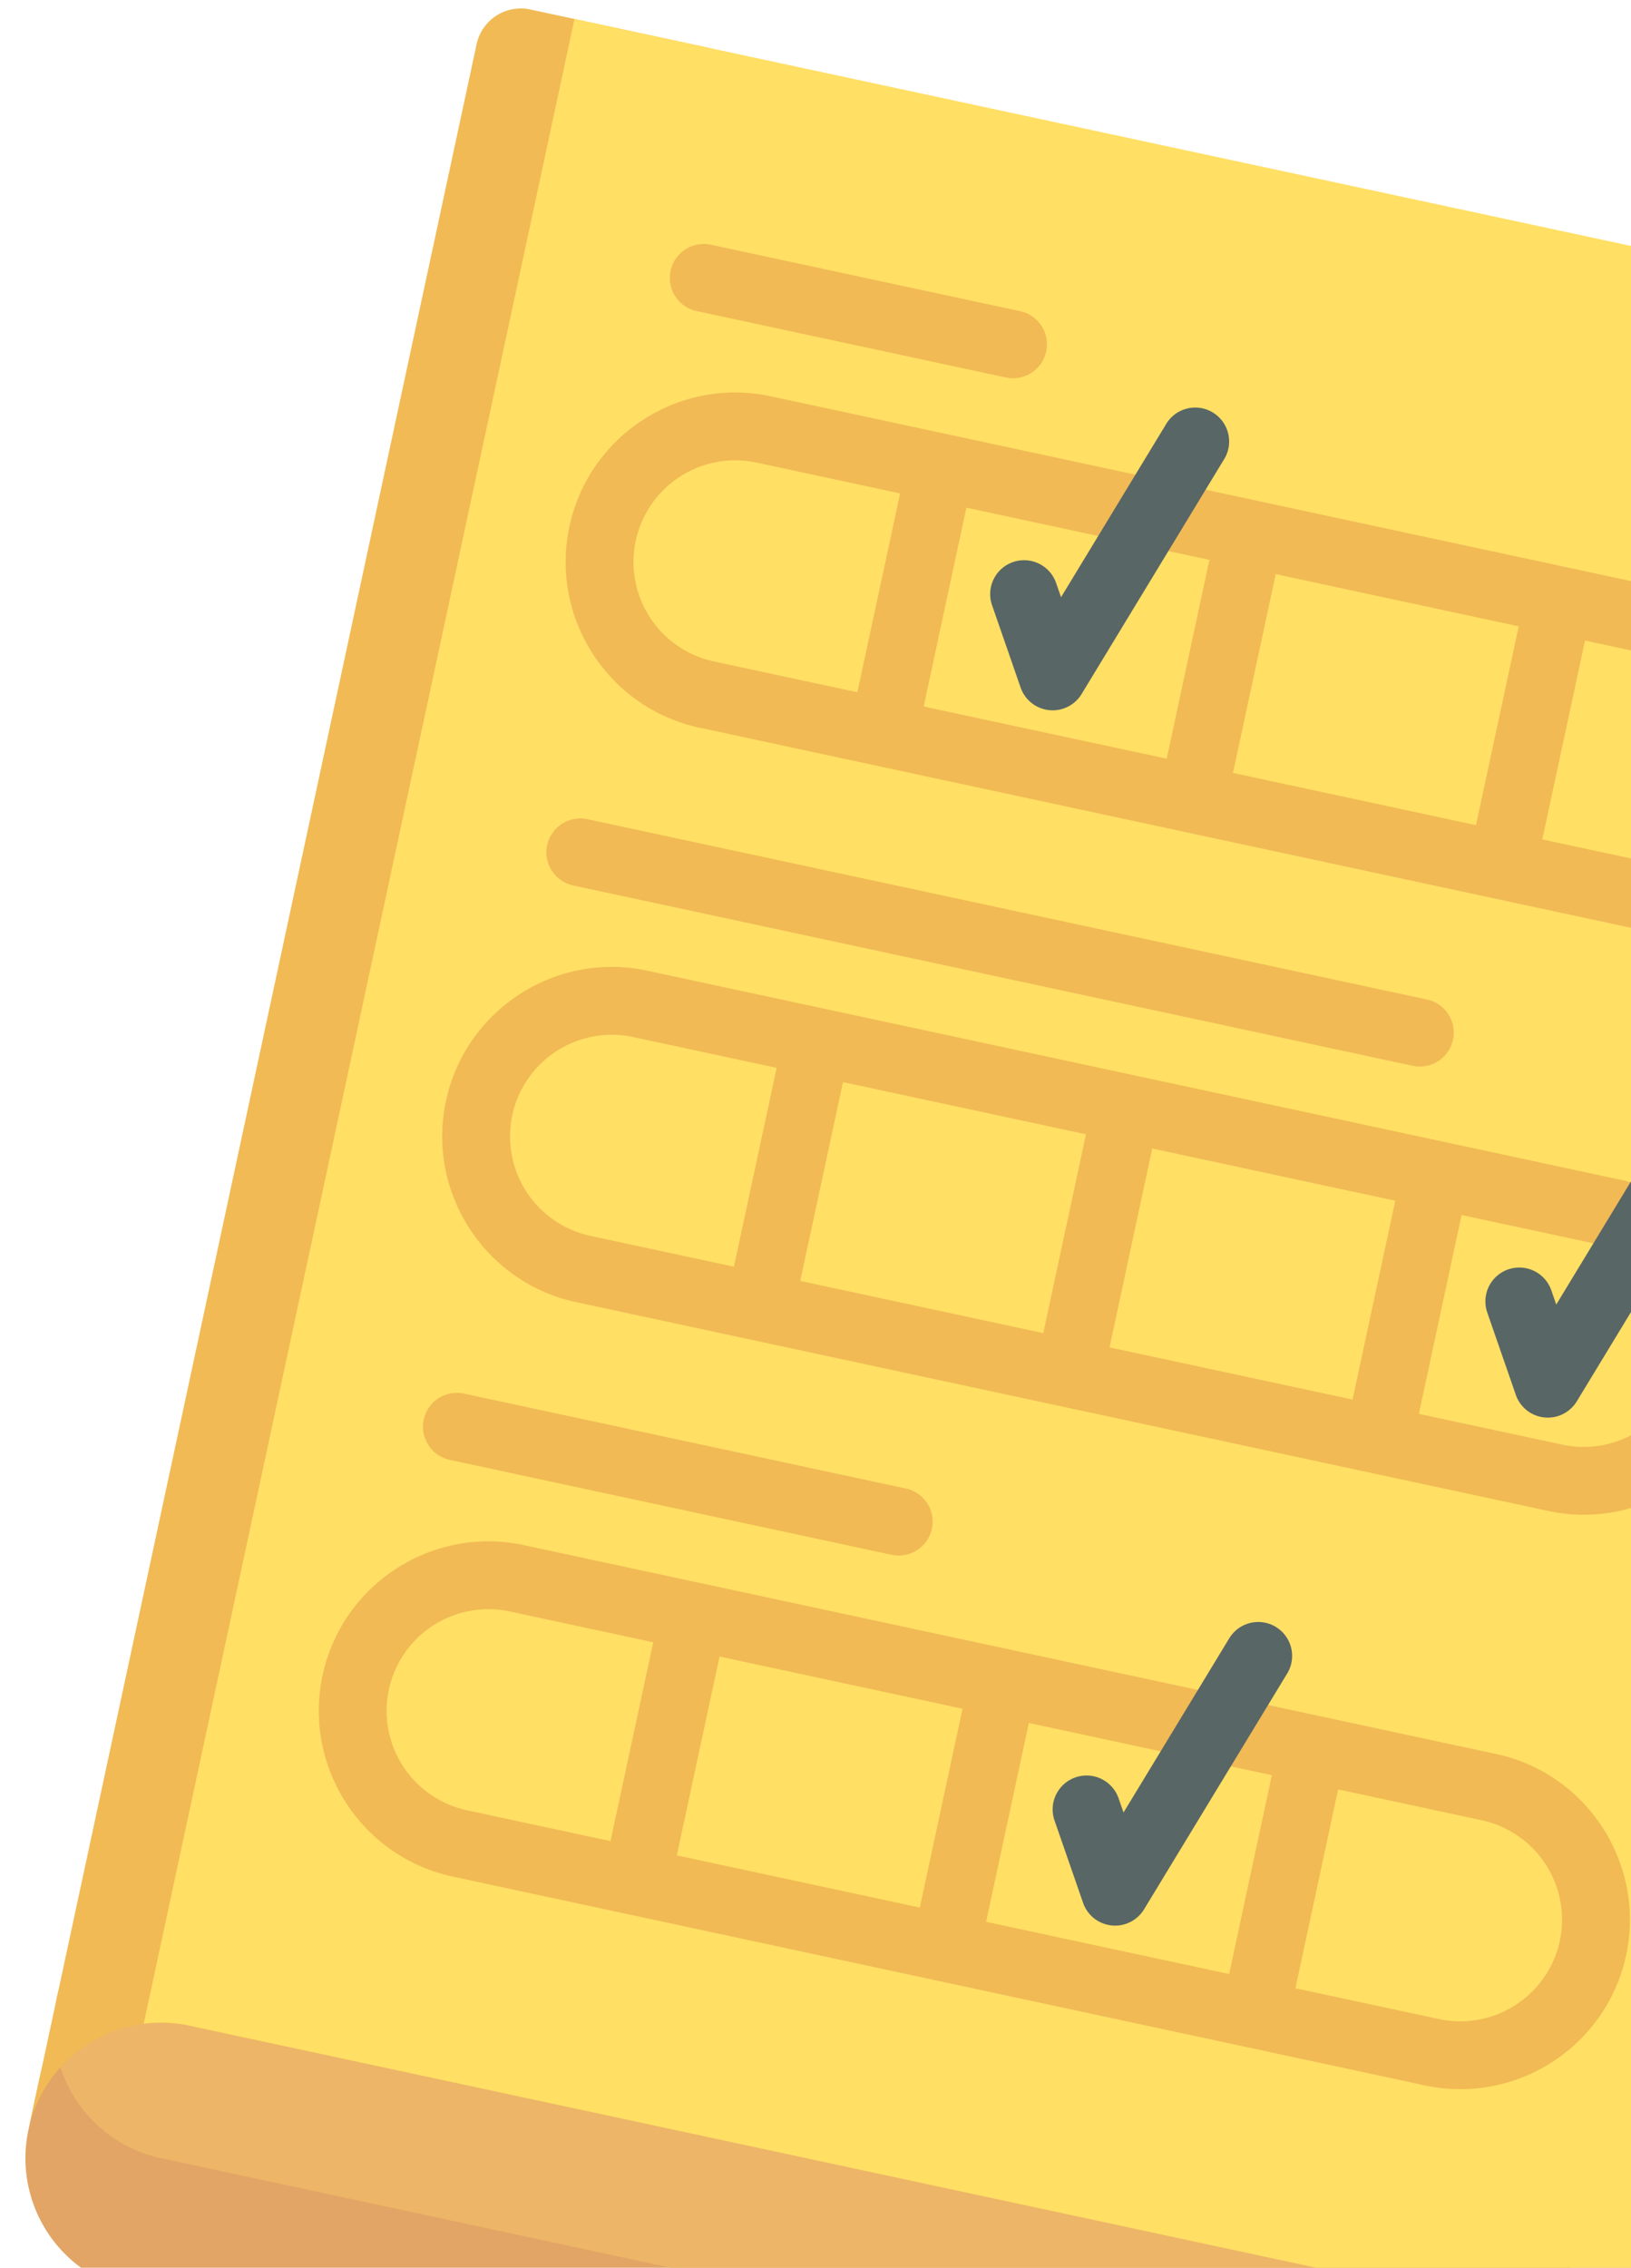<svg width="82" height="114" fill="none" xmlns="http://www.w3.org/2000/svg"><g clip-path="url(#a)"><path d="M76.01 127.731a2.272 2.272 0 0 1-2.7 1.744L6.663 115.159a6.815 6.815 0 0 1-5.232-8.096l.572-2.665a6.817 6.817 0 0 1 8.097-5.233l68.87 14.793-2.96 13.773Z" fill="#E2A565"/><path d="M81.885 122.021a2.273 2.273 0 0 1-2.699 1.745l-71.09-15.271a6.815 6.815 0 0 1-5.233-8.095c.791-3.681 4.511-6.468 8.192-5.677l73.313 15.747-2.483 11.551Z" fill="#EDB567"/><path d="M35.546 2.386a2.272 2.272 0 0 1 1.744 2.698l-20.62 95.957a2.272 2.272 0 0 1-2.7 1.744l-4.442-.954a6.816 6.816 0 0 0-8.096 5.232L23.962 2.221A2.272 2.272 0 0 1 26.661.477l8.885 1.909Z" fill="#F1BA55"/><path d="m108.38 20.354-20.622 95.958a2.273 2.273 0 0 1-2.699 1.745L9.527 101.833a6.805 6.805 0 0 0-2.303-.097L28.883.954l77.753 16.701a2.271 2.271 0 0 1 1.744 2.699Z" fill="#FFDF64"/><path d="M35.17 36.581 84.043 47.08c4.594.987 9.134-1.947 10.121-6.54.987-4.594-1.947-9.133-6.54-10.12L38.75 19.922c-4.593-.987-9.134 1.947-10.12 6.54-.988 4.593 1.946 9.132 6.54 10.12Zm23.487 1.56-12.219-2.625 2.148-9.996 12.219 2.625-2.148 9.995Zm5.48-9.28 12.218 2.624-2.148 9.995-12.218-2.624 2.148-9.996Zm26.695 10.962a5.119 5.119 0 0 1-6.073 3.924l-7.22-1.55 2.149-9.997 7.22 1.551a5.117 5.117 0 0 1 3.924 6.072Zm-52.798-16.57 7.22 1.551-2.148 9.996-7.22-1.55a5.118 5.118 0 0 1-3.924-6.072 5.119 5.119 0 0 1 6.072-3.924Zm43.384 36.043L32.544 48.798c-4.593-.986-9.133 1.947-10.12 6.54-.988 4.594 1.947 9.133 6.54 10.12l48.874 10.497c4.593.987 9.133-1.947 10.12-6.54.987-4.593-1.947-9.133-6.54-10.12Zm-23.487-1.56 12.219 2.625L68 70.357l-12.218-2.624 2.148-9.996Zm-5.48 9.28-12.219-2.624 2.149-9.995 12.218 2.624-2.148 9.996ZM25.756 56.055a5.119 5.119 0 0 1 6.072-3.924l7.22 1.55-2.148 9.997-7.22-1.551a5.118 5.118 0 0 1-3.924-6.072Zm52.798 16.57-7.22-1.551 2.148-9.996 7.22 1.55a5.117 5.117 0 0 1 3.924 6.072 5.119 5.119 0 0 1-6.072 3.925Zm-3.342 15.548L26.34 77.675c-4.594-.987-9.134 1.947-10.121 6.54-.987 4.593 1.947 9.133 6.54 10.12l48.874 10.497c4.593.987 9.134-1.947 10.12-6.54.988-4.594-1.946-9.133-6.54-10.12Zm-23.487-1.559 12.219 2.625-2.148 9.996-12.219-2.625 2.148-9.996Zm-5.48 9.28L34.027 93.27l2.148-9.996 12.218 2.625-2.148 9.995ZM19.55 84.931a5.119 5.119 0 0 1 6.073-3.924l7.22 1.55-2.149 9.996-7.22-1.55a5.117 5.117 0 0 1-3.924-6.072ZM72.348 101.5l-7.22-1.55 2.148-9.996 7.22 1.55a5.118 5.118 0 0 1 3.924 6.072 5.12 5.12 0 0 1-6.072 3.924ZM33.715 13.612a1.704 1.704 0 0 1 2.024-1.309l15.55 3.34a1.704 1.704 0 1 1-.715 3.333l-15.55-3.34a1.703 1.703 0 0 1-1.309-2.024ZM21.304 71.365a1.704 1.704 0 0 1 2.024-1.308l22.215 4.771a1.704 1.704 0 1 1-.716 3.332l-22.215-4.772a1.705 1.705 0 0 1-1.308-2.023Zm50.438-21.119a1.704 1.704 0 1 1-.716 3.332l-42.209-9.066a1.704 1.704 0 1 1 .716-3.332l42.21 9.066Z" fill="#F1BA55"/><path d="m61.575 23.033-7.196 11.855a1.704 1.704 0 0 1-3.067-.326l-1.435-4.137a1.704 1.704 0 0 1 3.22-1.117l.248.715 5.316-8.758a1.705 1.705 0 0 1 2.914 1.768Zm24.324 33.216a1.705 1.705 0 0 0-2.341.572l-5.316 8.759-.248-.715a1.704 1.704 0 1 0-3.22 1.117l1.435 4.137a1.704 1.704 0 0 0 3.066.326l7.196-11.855a1.704 1.704 0 0 0-.572-2.341ZM64.143 81.785a1.705 1.705 0 0 0-2.341.573l-5.316 8.758-.248-.715a1.704 1.704 0 0 0-3.22 1.117l1.435 4.137a1.703 1.703 0 0 0 3.066.326l7.196-11.855a1.704 1.704 0 0 0-.572-2.34Z" fill="#586665"/></g><defs><clipPath id="a"><path fill="#fff" d="M0 0h82v114H0z"/></clipPath></defs></svg>